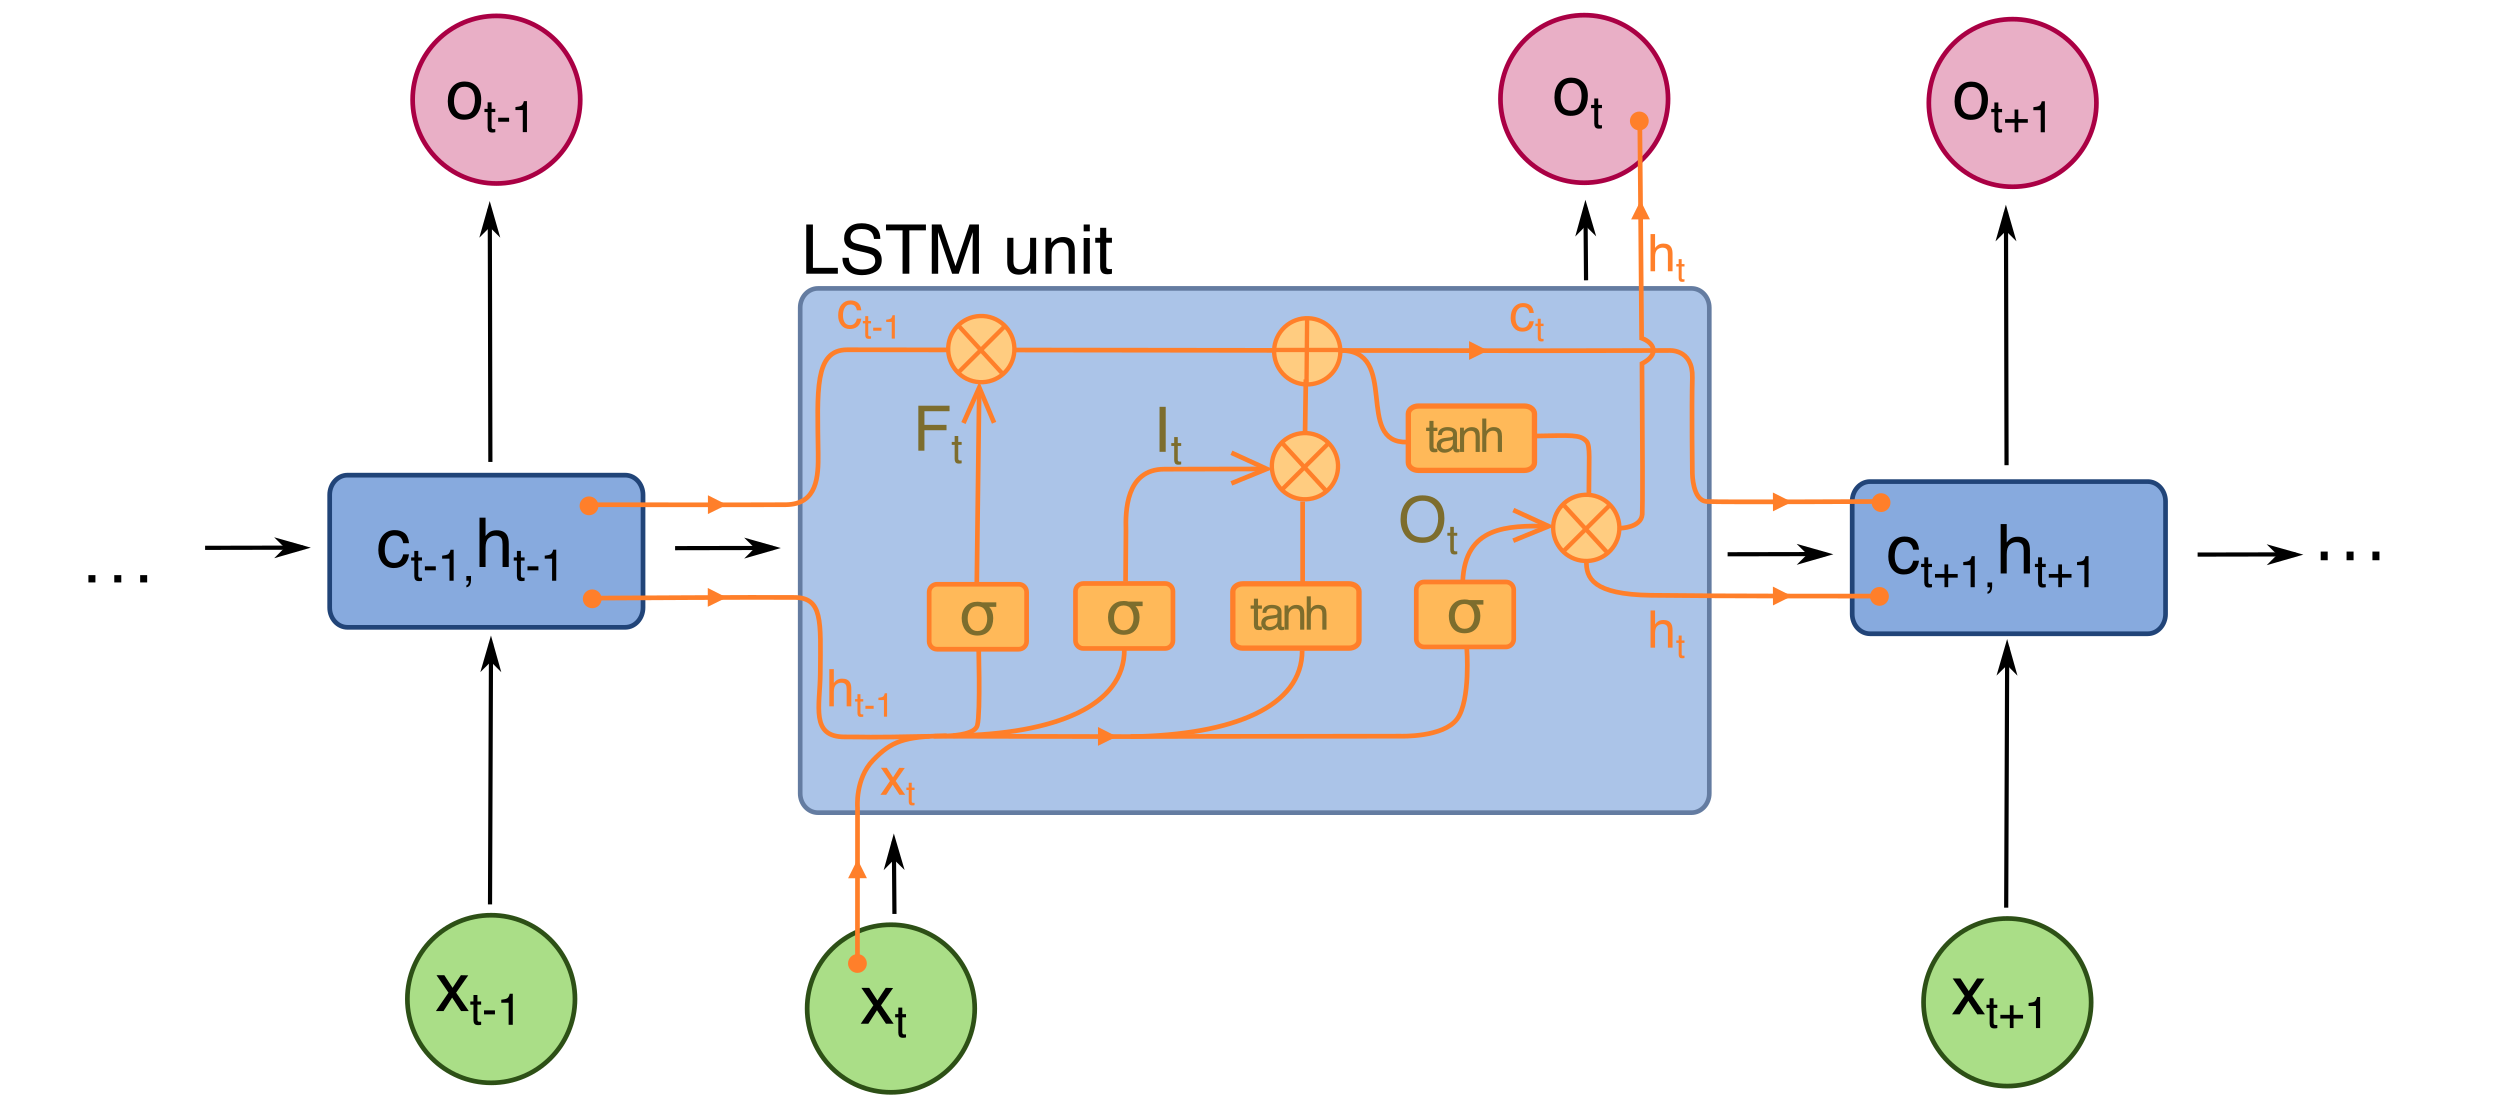 <?xml version="1.0" encoding="UTF-8"?>
<svg xmlns="http://www.w3.org/2000/svg" xmlns:xlink="http://www.w3.org/1999/xlink" width="1594pt" height="709pt" viewBox="0 0 1594 709" version="1.1">
<defs>
<g>
<symbol overflow="visible" id="glyph0-0">
<path style="stroke:none;" d="M 1.406 0 L 1.406 -31.375 L 26.312 -31.375 L 26.312 0 Z M 22.391 -3.938 L 22.391 -27.453 L 5.344 -27.453 L 5.344 -3.938 Z M 22.391 -3.938 "/>
</symbol>
<symbol overflow="visible" id="glyph0-1">
<path style="stroke:none;" d="M 0.641 -22.875 L 5.625 -22.875 L 10.875 -14.828 L 16.188 -22.875 L 20.875 -22.766 L 13.156 -11.734 L 21.219 0 L 16.297 0 L 10.609 -8.594 L 5.109 0 L 0.234 0 L 8.281 -11.734 Z M 0.641 -22.875 "/>
</symbol>
<symbol overflow="visible" id="glyph0-2">
<path style="stroke:none;" d="M 11.641 -23.547 C 14.223 -23.547 16.32 -22.914 17.938 -21.656 C 19.551 -20.406 20.52 -18.25 20.844 -15.188 L 17.109 -15.188 C 16.879 -16.594 16.359 -17.766 15.547 -18.703 C 14.734 -19.641 13.43 -20.109 11.641 -20.109 C 9.191 -20.109 7.441 -18.91 6.391 -16.516 C 5.703 -14.961 5.359 -13.047 5.359 -10.766 C 5.359 -8.473 5.844 -6.539 6.812 -4.969 C 7.781 -3.406 9.305 -2.625 11.391 -2.625 C 12.984 -2.625 14.242 -3.109 15.172 -4.078 C 16.109 -5.055 16.754 -6.395 17.109 -8.094 L 20.844 -8.094 C 20.414 -5.062 19.348 -2.844 17.641 -1.438 C 15.93 -0.039 13.75 0.656 11.094 0.656 C 8.094 0.656 5.703 -0.43 3.922 -2.609 C 2.148 -4.797 1.266 -7.531 1.266 -10.812 C 1.266 -14.82 2.238 -17.945 4.188 -20.188 C 6.133 -22.426 8.617 -23.547 11.641 -23.547 Z M 11.047 -23.438 Z M 11.047 -23.438 "/>
</symbol>
<symbol overflow="visible" id="glyph0-3">
<path style="stroke:none;" d="M 2.812 -31.484 L 6.672 -31.484 L 6.672 -19.781 C 7.578 -20.938 8.395 -21.75 9.125 -22.219 C 10.363 -23.031 11.906 -23.438 13.75 -23.438 C 17.07 -23.438 19.328 -22.273 20.516 -19.953 C 21.148 -18.68 21.469 -16.922 21.469 -14.672 L 21.469 0 L 17.516 0 L 17.516 -14.422 C 17.516 -16.098 17.301 -17.328 16.875 -18.109 C 16.176 -19.367 14.867 -20 12.953 -20 C 11.348 -20 9.898 -19.445 8.609 -18.344 C 7.316 -17.25 6.672 -15.18 6.672 -12.141 L 6.672 0 L 2.812 0 Z M 2.812 -31.484 "/>
</symbol>
<symbol overflow="visible" id="glyph0-4">
<path style="stroke:none;" d="M 11.906 -2.484 C 14.445 -2.484 16.191 -3.445 17.141 -5.375 C 18.086 -7.301 18.562 -9.445 18.562 -11.812 C 18.562 -13.945 18.219 -15.688 17.531 -17.031 C 16.457 -19.133 14.594 -20.188 11.938 -20.188 C 9.594 -20.188 7.883 -19.285 6.812 -17.484 C 5.75 -15.691 5.219 -13.531 5.219 -11 C 5.219 -8.562 5.75 -6.531 6.812 -4.906 C 7.883 -3.289 9.582 -2.484 11.906 -2.484 Z M 12.047 -23.547 C 14.992 -23.547 17.484 -22.562 19.516 -20.594 C 21.555 -18.625 22.578 -15.734 22.578 -11.922 C 22.578 -8.234 21.68 -5.188 19.891 -2.781 C 18.098 -0.375 15.312 0.828 11.531 0.828 C 8.383 0.828 5.883 -0.234 4.031 -2.359 C 2.188 -4.484 1.266 -7.344 1.266 -10.938 C 1.266 -14.781 2.238 -17.844 4.188 -20.125 C 6.133 -22.406 8.754 -23.547 12.047 -23.547 Z M 11.922 -23.438 Z M 11.922 -23.438 "/>
</symbol>
<symbol overflow="visible" id="glyph0-5">
<path style="stroke:none;" d="M 3.328 -31.375 L 7.578 -31.375 L 7.578 -3.734 L 23.484 -3.734 L 23.484 0 L 3.328 0 Z M 3.328 -31.375 "/>
</symbol>
<symbol overflow="visible" id="glyph0-6">
<path style="stroke:none;" d="M 6.109 -10.125 C 6.211 -8.344 6.633 -6.898 7.375 -5.797 C 8.781 -3.711 11.266 -2.672 14.828 -2.672 C 16.422 -2.672 17.875 -2.898 19.188 -3.359 C 21.719 -4.234 22.984 -5.812 22.984 -8.094 C 22.984 -9.801 22.453 -11.02 21.391 -11.75 C 20.305 -12.457 18.609 -13.078 16.297 -13.609 L 12.047 -14.562 C 9.266 -15.195 7.301 -15.891 6.156 -16.641 C 4.156 -17.953 3.156 -19.91 3.156 -22.516 C 3.156 -25.336 4.129 -27.648 6.078 -29.453 C 8.035 -31.266 10.801 -32.172 14.375 -32.172 C 17.664 -32.172 20.461 -31.375 22.766 -29.781 C 25.066 -28.195 26.219 -25.66 26.219 -22.172 L 22.219 -22.172 C 22 -23.848 21.539 -25.141 20.844 -26.047 C 19.551 -27.68 17.352 -28.5 14.25 -28.5 C 11.738 -28.5 9.938 -27.969 8.844 -26.906 C 7.75 -25.852 7.203 -24.633 7.203 -23.25 C 7.203 -21.707 7.844 -20.578 9.125 -19.859 C 9.957 -19.41 11.859 -18.844 14.828 -18.156 L 19.219 -17.156 C 21.344 -16.664 22.984 -16.004 24.141 -15.172 C 26.129 -13.703 27.125 -11.57 27.125 -8.781 C 27.125 -5.301 25.859 -2.812 23.328 -1.312 C 20.805 0.176 17.875 0.922 14.531 0.922 C 10.625 0.922 7.566 -0.078 5.359 -2.078 C 3.148 -4.055 2.066 -6.738 2.109 -10.125 Z M 14.703 -32.234 Z M 14.703 -32.234 "/>
</symbol>
<symbol overflow="visible" id="glyph0-7">
<path style="stroke:none;" d="M 26.172 -31.375 L 26.172 -27.641 L 15.594 -27.641 L 15.594 0 L 11.281 0 L 11.281 -27.641 L 0.703 -27.641 L 0.703 -31.375 Z M 26.172 -31.375 "/>
</symbol>
<symbol overflow="visible" id="glyph0-8">
<path style="stroke:none;" d="M 3.219 -31.375 L 9.312 -31.375 L 18.328 -4.844 L 27.281 -31.375 L 33.297 -31.375 L 33.297 0 L 29.266 0 L 29.266 -18.516 C 29.266 -19.16 29.281 -20.223 29.312 -21.703 C 29.344 -23.18 29.359 -24.77 29.359 -26.469 L 20.406 0 L 16.188 0 L 7.172 -26.469 L 7.172 -25.5 C 7.172 -24.738 7.188 -23.566 7.219 -21.984 C 7.258 -20.41 7.281 -19.254 7.281 -18.516 L 7.281 0 L 3.219 0 Z M 3.219 -31.375 "/>
</symbol>
<symbol overflow="visible" id="glyph0-9">
<path style="stroke:none;" d="M 6.672 -22.875 L 6.672 -7.688 C 6.672 -6.52 6.852 -5.566 7.219 -4.828 C 7.906 -3.461 9.18 -2.781 11.047 -2.781 C 13.723 -2.781 15.547 -3.973 16.516 -6.359 C 17.035 -7.641 17.297 -9.398 17.297 -11.641 L 17.297 -22.875 L 21.156 -22.875 L 21.156 0 L 17.516 0 L 17.562 -3.375 C 17.062 -2.508 16.441 -1.773 15.703 -1.172 C 14.234 0.023 12.453 0.625 10.359 0.625 C 7.098 0.625 4.879 -0.469 3.703 -2.656 C 3.055 -3.82 2.734 -5.379 2.734 -7.328 L 2.734 -22.875 Z M 11.938 -23.438 Z M 11.938 -23.438 "/>
</symbol>
<symbol overflow="visible" id="glyph0-10">
<path style="stroke:none;" d="M 2.812 -22.875 L 6.469 -22.875 L 6.469 -19.625 C 7.551 -20.969 8.695 -21.93 9.906 -22.516 C 11.125 -23.098 12.473 -23.391 13.953 -23.391 C 17.191 -23.391 19.383 -22.258 20.531 -20 C 21.156 -18.758 21.469 -16.984 21.469 -14.672 L 21.469 0 L 17.562 0 L 17.562 -14.422 C 17.562 -15.816 17.352 -16.941 16.938 -17.797 C 16.258 -19.223 15.02 -19.938 13.219 -19.938 C 12.312 -19.938 11.566 -19.844 10.984 -19.656 C 9.93 -19.344 9.004 -18.719 8.203 -17.781 C 7.555 -17.02 7.141 -16.238 6.953 -15.438 C 6.766 -14.633 6.672 -13.484 6.672 -11.984 L 6.672 0 L 2.812 0 Z M 11.859 -23.438 Z M 11.859 -23.438 "/>
</symbol>
<symbol overflow="visible" id="glyph0-11">
<path style="stroke:none;" d="M 2.812 -22.766 L 6.734 -22.766 L 6.734 0 L 2.812 0 Z M 2.812 -31.375 L 6.734 -31.375 L 6.734 -27.016 L 2.812 -27.016 Z M 2.812 -31.375 "/>
</symbol>
<symbol overflow="visible" id="glyph0-12">
<path style="stroke:none;" d="M 3.594 -29.266 L 7.484 -29.266 L 7.484 -22.875 L 11.125 -22.875 L 11.125 -19.734 L 7.484 -19.734 L 7.484 -4.812 C 7.484 -4.008 7.75 -3.473 8.281 -3.203 C 8.582 -3.047 9.082 -2.969 9.781 -2.969 C 9.969 -2.969 10.164 -2.969 10.375 -2.969 C 10.594 -2.977 10.844 -3 11.125 -3.031 L 11.125 0 C 10.688 0.125 10.227 0.211 9.75 0.266 C 9.27 0.328 8.754 0.359 8.203 0.359 C 6.41 0.359 5.191 -0.098 4.547 -1.016 C 3.91 -1.93 3.594 -3.125 3.594 -4.594 L 3.594 -19.734 L 0.484 -19.734 L 0.484 -22.875 L 3.594 -22.875 Z M 3.594 -29.266 "/>
</symbol>
<symbol overflow="visible" id="glyph0-13">
<path style="stroke:none;" d="M 3.734 -4.656 L 8.203 -4.656 L 8.203 0 L 3.734 0 Z M 3.734 -4.656 "/>
</symbol>
<symbol overflow="visible" id="glyph1-0">
<path style="stroke:none;" d="M 0.922 0 L 0.922 -20.391 L 17.109 -20.391 L 17.109 0 Z M 14.547 -2.562 L 14.547 -17.844 L 3.469 -17.844 L 3.469 -2.562 Z M 14.547 -2.562 "/>
</symbol>
<symbol overflow="visible" id="glyph1-1">
<path style="stroke:none;" d="M 2.328 -19.016 L 4.859 -19.016 L 4.859 -14.875 L 7.234 -14.875 L 7.234 -12.828 L 4.859 -12.828 L 4.859 -3.125 C 4.859 -2.602 5.035 -2.254 5.391 -2.078 C 5.578 -1.984 5.898 -1.938 6.359 -1.938 C 6.484 -1.938 6.613 -1.938 6.75 -1.938 C 6.883 -1.938 7.047 -1.945 7.234 -1.969 L 7.234 0 C 6.941 0.082 6.641 0.141 6.328 0.172 C 6.023 0.211 5.691 0.234 5.328 0.234 C 4.16 0.234 3.367 -0.062 2.953 -0.656 C 2.535 -1.258 2.328 -2.035 2.328 -2.984 L 2.328 -12.828 L 0.312 -12.828 L 0.312 -14.875 L 2.328 -14.875 Z M 2.328 -19.016 "/>
</symbol>
<symbol overflow="visible" id="glyph1-2">
<path style="stroke:none;" d="M 1.188 -9.203 L 8.156 -9.203 L 8.156 -6.641 L 1.188 -6.641 Z M 1.188 -9.203 "/>
</symbol>
<symbol overflow="visible" id="glyph1-3">
<path style="stroke:none;" d="M 2.719 -14.078 L 2.719 -16 C 4.52 -16.176 5.773 -16.469 6.484 -16.875 C 7.203 -17.289 7.738 -18.266 8.094 -19.797 L 10.062 -19.797 L 10.062 0 L 7.406 0 L 7.406 -14.078 Z M 2.719 -14.078 "/>
</symbol>
<symbol overflow="visible" id="glyph1-4">
<path style="stroke:none;" d="M 1.281 -6.078 L 1.281 -8.422 L 7.328 -8.422 L 7.328 -14.516 L 9.703 -14.516 L 9.703 -8.422 L 15.766 -8.422 L 15.766 -6.078 L 9.703 -6.078 L 9.703 0 L 7.328 0 L 7.328 -6.078 Z M 1.281 -6.078 "/>
</symbol>
<symbol overflow="visible" id="glyph2-0">
<path style="stroke:none;" d="M 0.922 0 L 0.922 -20.391 L 17.109 -20.391 L 17.109 0 Z M 14.547 -2.562 L 14.547 -17.844 L 3.469 -17.844 L 3.469 -2.562 Z M 14.547 -2.562 "/>
</symbol>
<symbol overflow="visible" id="glyph2-1">
<path style="stroke:none;" d="M 2.328 -19.016 L 4.859 -19.016 L 4.859 -14.875 L 7.234 -14.875 L 7.234 -12.828 L 4.859 -12.828 L 4.859 -3.125 C 4.859 -2.602 5.035 -2.254 5.391 -2.078 C 5.578 -1.984 5.898 -1.938 6.359 -1.938 C 6.484 -1.938 6.613 -1.938 6.75 -1.938 C 6.883 -1.938 7.047 -1.945 7.234 -1.969 L 7.234 0 C 6.941 0.082 6.641 0.141 6.328 0.172 C 6.023 0.211 5.691 0.234 5.328 0.234 C 4.16 0.234 3.367 -0.062 2.953 -0.656 C 2.535 -1.258 2.328 -2.035 2.328 -2.984 L 2.328 -12.828 L 0.312 -12.828 L 0.312 -14.875 L 2.328 -14.875 Z M 2.328 -19.016 "/>
</symbol>
<symbol overflow="visible" id="glyph2-2">
<path style="stroke:none;" d="M 1.188 -9.203 L 8.156 -9.203 L 8.156 -6.641 L 1.188 -6.641 Z M 1.188 -9.203 "/>
</symbol>
<symbol overflow="visible" id="glyph2-3">
<path style="stroke:none;" d="M 2.719 -14.078 L 2.719 -16 C 4.52 -16.176 5.773 -16.469 6.484 -16.875 C 7.203 -17.289 7.738 -18.266 8.094 -19.797 L 10.062 -19.797 L 10.062 0 L 7.406 0 L 7.406 -14.078 Z M 2.719 -14.078 "/>
</symbol>
<symbol overflow="visible" id="glyph2-4">
<path style="stroke:none;" d="M 2.359 2.906 C 2.992 2.789 3.441 2.344 3.703 1.562 C 3.848 1.145 3.922 0.738 3.922 0.344 C 3.922 0.281 3.914 0.223 3.906 0.172 C 3.906 0.117 3.895 0.062 3.875 0 L 2.359 0 L 2.359 -3.031 L 5.328 -3.031 L 5.328 -0.219 C 5.328 0.883 5.102 1.848 4.656 2.672 C 4.219 3.504 3.453 4.02 2.359 4.219 Z M 2.359 2.906 "/>
</symbol>
<symbol overflow="visible" id="glyph2-5">
<path style="stroke:none;" d="M 1.281 -6.078 L 1.281 -8.422 L 7.328 -8.422 L 7.328 -14.516 L 9.703 -14.516 L 9.703 -8.422 L 15.766 -8.422 L 15.766 -6.078 L 9.703 -6.078 L 9.703 0 L 7.328 0 L 7.328 -6.078 Z M 1.281 -6.078 "/>
</symbol>
<symbol overflow="visible" id="glyph4-0">
<path style="stroke:none;" d="M 1.297 0 L 1.297 -28.688 L 24.062 -28.688 L 24.062 0 Z M 20.469 -3.594 L 20.469 -25.094 L 4.891 -25.094 L 4.891 -3.594 Z M 20.469 -3.594 "/>
</symbol>
<symbol overflow="visible" id="glyph4-1">
<path style="stroke:none;" d="M 24.234 -17.906 L 19.688 -17.906 C 21.395 -16.156 22.258 -13.785 22.281 -10.797 C 22.281 -7.492 21.441 -4.828 19.766 -2.797 C 18.055 -0.723 15.535 0.336 12.203 0.391 C 8.848 0.336 6.344 -0.75 4.688 -2.875 C 3.008 -4.957 2.172 -7.598 2.172 -10.797 C 2.191 -13.891 3.109 -16.383 4.922 -18.281 C 6.703 -20.195 9.129 -21.164 12.203 -21.188 C 13.504 -21.164 14.531 -21.035 15.281 -20.797 L 24.234 -20.797 Z M 18.438 -10.359 C 18.438 -12.305 17.984 -14.094 17.078 -15.719 C 16.117 -17.406 14.492 -18.273 12.203 -18.328 C 9.941 -18.273 8.344 -17.445 7.406 -15.844 C 6.438 -14.238 5.969 -12.41 6 -10.359 C 6 -8.117 6.555 -6.27 7.672 -4.812 C 8.742 -3.281 10.254 -2.504 12.203 -2.484 C 14.359 -2.504 15.941 -3.316 16.953 -4.922 C 17.941 -6.473 18.438 -8.285 18.438 -10.359 Z M 18.438 -10.359 "/>
</symbol>
<symbol overflow="visible" id="glyph5-0">
<path style="stroke:none;" d="M 0.953 0 L 0.953 -21.203 L 17.781 -21.203 L 17.781 0 Z M 15.125 -2.656 L 15.125 -18.547 L 3.609 -18.547 L 3.609 -2.656 Z M 15.125 -2.656 "/>
</symbol>
<symbol overflow="visible" id="glyph5-1">
<path style="stroke:none;" d="M 2.422 -19.781 L 5.047 -19.781 L 5.047 -15.453 L 7.516 -15.453 L 7.516 -13.344 L 5.047 -13.344 L 5.047 -3.25 C 5.047 -2.707 5.227 -2.348 5.594 -2.172 C 5.801 -2.055 6.141 -2 6.609 -2 C 6.734 -2 6.867 -2 7.016 -2 C 7.16 -2.008 7.328 -2.023 7.516 -2.047 L 7.516 0 C 7.223 0.082 6.914 0.145 6.594 0.188 C 6.27 0.227 5.922 0.25 5.547 0.25 C 4.328 0.25 3.5 -0.055 3.062 -0.672 C 2.633 -1.297 2.422 -2.109 2.422 -3.109 L 2.422 -13.344 L 0.328 -13.344 L 0.328 -15.453 L 2.422 -15.453 Z M 2.422 -19.781 "/>
</symbol>
<symbol overflow="visible" id="glyph5-2">
<path style="stroke:none;" d="M 3.891 -4.109 C 3.891 -3.359 4.164 -2.766 4.719 -2.328 C 5.27 -1.898 5.922 -1.688 6.672 -1.688 C 7.586 -1.688 8.473 -1.898 9.328 -2.328 C 10.766 -3.023 11.484 -4.176 11.484 -5.781 L 11.484 -7.859 C 11.172 -7.66 10.766 -7.492 10.266 -7.359 C 9.766 -7.223 9.273 -7.129 8.797 -7.078 L 7.219 -6.875 C 6.27 -6.75 5.562 -6.551 5.094 -6.281 C 4.289 -5.82 3.891 -5.098 3.891 -4.109 Z M 10.188 -9.375 C 10.789 -9.445 11.191 -9.695 11.391 -10.125 C 11.504 -10.352 11.562 -10.68 11.562 -11.109 C 11.562 -11.992 11.242 -12.633 10.609 -13.031 C 9.984 -13.438 9.082 -13.641 7.906 -13.641 C 6.551 -13.641 5.586 -13.273 5.016 -12.547 C 4.703 -12.141 4.5 -11.535 4.406 -10.734 L 1.984 -10.734 C 2.023 -12.641 2.641 -13.961 3.828 -14.703 C 5.016 -15.453 6.395 -15.828 7.969 -15.828 C 9.789 -15.828 11.27 -15.484 12.406 -14.797 C 13.531 -14.098 14.094 -13.02 14.094 -11.562 L 14.094 -2.656 C 14.094 -2.383 14.145 -2.164 14.25 -2 C 14.363 -1.844 14.598 -1.766 14.953 -1.766 C 15.066 -1.766 15.195 -1.77 15.344 -1.781 C 15.488 -1.789 15.645 -1.812 15.812 -1.844 L 15.812 0.078 C 15.406 0.191 15.094 0.258 14.875 0.281 C 14.664 0.312 14.379 0.328 14.016 0.328 C 13.117 0.328 12.469 0.008 12.062 -0.625 C 11.852 -0.957 11.707 -1.43 11.625 -2.047 C 11.094 -1.359 10.332 -0.758 9.344 -0.25 C 8.352 0.258 7.258 0.516 6.062 0.516 C 4.625 0.516 3.453 0.082 2.547 -0.781 C 1.641 -1.656 1.188 -2.75 1.188 -4.062 C 1.188 -5.488 1.633 -6.598 2.531 -7.391 C 3.426 -8.18 4.598 -8.664 6.047 -8.844 Z M 8.047 -15.828 Z M 8.047 -15.828 "/>
</symbol>
<symbol overflow="visible" id="glyph5-3">
<path style="stroke:none;" d="M 1.906 -15.453 L 4.375 -15.453 L 4.375 -13.266 C 5.102 -14.172 5.875 -14.82 6.688 -15.219 C 7.508 -15.613 8.422 -15.812 9.422 -15.812 C 11.617 -15.812 13.102 -15.047 13.875 -13.516 C 14.289 -12.672 14.5 -11.473 14.5 -9.922 L 14.5 0 L 11.859 0 L 11.859 -9.75 C 11.859 -10.688 11.723 -11.445 11.453 -12.031 C 10.984 -12.988 10.145 -13.469 8.938 -13.469 C 8.32 -13.469 7.816 -13.406 7.422 -13.281 C 6.703 -13.07 6.078 -12.648 5.547 -12.016 C 5.109 -11.504 4.82 -10.973 4.688 -10.422 C 4.562 -9.879 4.5 -9.102 4.5 -8.094 L 4.5 0 L 1.906 0 Z M 8.016 -15.828 Z M 8.016 -15.828 "/>
</symbol>
<symbol overflow="visible" id="glyph5-4">
<path style="stroke:none;" d="M 1.906 -21.281 L 4.5 -21.281 L 4.5 -13.359 C 5.113 -14.141 5.664 -14.691 6.156 -15.016 C 7 -15.555 8.047 -15.828 9.297 -15.828 C 11.535 -15.828 13.055 -15.047 13.859 -13.484 C 14.285 -12.629 14.5 -11.441 14.5 -9.922 L 14.5 0 L 11.844 0 L 11.844 -9.75 C 11.844 -10.883 11.695 -11.711 11.406 -12.234 C 10.938 -13.086 10.051 -13.516 8.75 -13.516 C 7.664 -13.516 6.688 -13.141 5.812 -12.391 C 4.938 -11.648 4.5 -10.254 4.5 -8.203 L 4.5 0 L 1.906 0 Z M 1.906 -21.281 "/>
</symbol>
<symbol overflow="visible" id="glyph6-0">
<path style="stroke:none;" d="M 1.062 0 L 1.062 -23.625 L 19.812 -23.625 L 19.812 0 Z M 16.859 -2.953 L 16.859 -20.672 L 4.016 -20.672 L 4.016 -2.953 Z M 16.859 -2.953 "/>
</symbol>
<symbol overflow="visible" id="glyph6-1">
<path style="stroke:none;" d="M 8.766 -17.719 C 10.703 -17.719 12.281 -17.242 13.5 -16.297 C 14.719 -15.359 15.453 -13.738 15.703 -11.438 L 12.875 -11.438 C 12.707 -12.5 12.316 -13.379 11.703 -14.078 C 11.098 -14.785 10.117 -15.141 8.766 -15.141 C 6.922 -15.141 5.602 -14.238 4.812 -12.438 C 4.289 -11.258 4.031 -9.816 4.031 -8.109 C 4.031 -6.379 4.395 -4.926 5.125 -3.75 C 5.852 -2.57 7.004 -1.984 8.578 -1.984 C 9.773 -1.984 10.723 -2.348 11.422 -3.078 C 12.129 -3.816 12.613 -4.82 12.875 -6.094 L 15.703 -6.094 C 15.379 -3.812 14.57 -2.141 13.281 -1.078 C 12 -0.023 10.352 0.5 8.344 0.5 C 6.094 0.5 4.297 -0.32 2.953 -1.969 C 1.617 -3.613 0.953 -5.672 0.953 -8.141 C 0.953 -11.16 1.688 -13.508 3.156 -15.188 C 4.625 -16.875 6.492 -17.719 8.766 -17.719 Z M 8.312 -17.641 Z M 8.312 -17.641 "/>
</symbol>
<symbol overflow="visible" id="glyph6-2">
<path style="stroke:none;" d="M 2.125 -23.703 L 5.016 -23.703 L 5.016 -14.891 C 5.703 -15.766 6.32 -16.375 6.875 -16.719 C 7.801 -17.332 8.961 -17.641 10.359 -17.641 C 12.859 -17.641 14.551 -16.766 15.438 -15.016 C 15.914 -14.066 16.156 -12.742 16.156 -11.047 L 16.156 0 L 13.188 0 L 13.188 -10.859 C 13.188 -12.117 13.023 -13.047 12.703 -13.641 C 12.18 -14.578 11.195 -15.047 9.75 -15.047 C 8.539 -15.047 7.445 -14.633 6.469 -13.812 C 5.5 -12.988 5.016 -11.43 5.016 -9.141 L 5.016 0 L 2.125 0 Z M 2.125 -23.703 "/>
</symbol>
<symbol overflow="visible" id="glyph6-3">
<path style="stroke:none;" d="M 0.484 -17.219 L 4.234 -17.219 L 8.188 -11.156 L 12.188 -17.219 L 15.719 -17.141 L 9.906 -8.828 L 15.969 0 L 12.266 0 L 8 -6.469 L 3.844 0 L 0.172 0 L 6.234 -8.828 Z M 0.484 -17.219 "/>
</symbol>
<symbol overflow="visible" id="glyph7-0">
<path style="stroke:none;" d="M 0.688 0 L 0.688 -15.359 L 12.875 -15.359 L 12.875 0 Z M 10.953 -1.922 L 10.953 -13.438 L 2.609 -13.438 L 2.609 -1.922 Z M 10.953 -1.922 "/>
</symbol>
<symbol overflow="visible" id="glyph7-1">
<path style="stroke:none;" d="M 1.75 -14.312 L 3.656 -14.312 L 3.656 -11.188 L 5.453 -11.188 L 5.453 -9.656 L 3.656 -9.656 L 3.656 -2.359 C 3.656 -1.961 3.789 -1.695 4.062 -1.562 C 4.207 -1.488 4.445 -1.453 4.781 -1.453 C 4.875 -1.453 4.973 -1.453 5.078 -1.453 C 5.18 -1.461 5.305 -1.473 5.453 -1.484 L 5.453 0 C 5.234 0.062 5.004 0.102 4.766 0.125 C 4.535 0.156 4.285 0.172 4.016 0.172 C 3.141 0.172 2.539 -0.051 2.219 -0.5 C 1.906 -0.945 1.75 -1.531 1.75 -2.25 L 1.75 -9.656 L 0.234 -9.656 L 0.234 -11.188 L 1.75 -11.188 Z M 1.75 -14.312 "/>
</symbol>
<symbol overflow="visible" id="glyph7-2">
<path style="stroke:none;" d="M 0.891 -6.938 L 6.141 -6.938 L 6.141 -5 L 0.891 -5 Z M 0.891 -6.938 "/>
</symbol>
<symbol overflow="visible" id="glyph7-3">
<path style="stroke:none;" d="M 2.047 -10.594 L 2.047 -12.047 C 3.41 -12.172 4.359 -12.391 4.891 -12.703 C 5.43 -13.016 5.832 -13.75 6.094 -14.906 L 7.578 -14.906 L 7.578 0 L 5.578 0 L 5.578 -10.594 Z M 2.047 -10.594 "/>
</symbol>
<symbol overflow="visible" id="glyph8-0">
<path style="stroke:none;" d="M 1.297 0 L 1.297 -28.688 L 24.062 -28.688 L 24.062 0 Z M 20.469 -3.594 L 20.469 -25.094 L 4.891 -25.094 L 4.891 -3.594 Z M 20.469 -3.594 "/>
</symbol>
<symbol overflow="visible" id="glyph8-1">
<path style="stroke:none;" d="M 3.422 -28.688 L 23.328 -28.688 L 23.328 -25.172 L 7.312 -25.172 L 7.312 -16.469 L 21.391 -16.469 L 21.391 -13.047 L 7.312 -13.047 L 7.312 0 L 3.422 0 Z M 3.422 -28.688 "/>
</symbol>
<symbol overflow="visible" id="glyph8-2">
<path style="stroke:none;" d="M 3.922 -28.688 L 7.859 -28.688 L 7.859 0 L 3.922 0 Z M 3.922 -28.688 "/>
</symbol>
<symbol overflow="visible" id="glyph8-3">
<path style="stroke:none;" d="M 15.438 -29.469 C 20.5 -29.469 24.25 -27.844 26.688 -24.594 C 28.582 -22.051 29.531 -18.801 29.531 -14.844 C 29.531 -10.562 28.441 -7 26.266 -4.156 C 23.711 -0.82 20.078 0.844 15.359 0.844 C 10.941 0.844 7.469 -0.613 4.938 -3.531 C 2.688 -6.344 1.562 -9.898 1.562 -14.203 C 1.562 -18.078 2.523 -21.395 4.453 -24.156 C 6.93 -27.695 10.594 -29.469 15.438 -29.469 Z M 15.828 -2.641 C 19.242 -2.641 21.719 -3.863 23.25 -6.312 C 24.781 -8.77 25.547 -11.594 25.547 -14.781 C 25.547 -18.156 24.66 -20.867 22.891 -22.922 C 21.129 -24.984 18.723 -26.016 15.672 -26.016 C 12.703 -26.016 10.281 -24.992 8.406 -22.953 C 6.531 -20.922 5.594 -17.922 5.594 -13.953 C 5.594 -10.773 6.395 -8.094 8 -5.906 C 9.602 -3.727 12.211 -2.641 15.828 -2.641 Z M 15.547 -29.469 Z M 15.547 -29.469 "/>
</symbol>
<symbol overflow="visible" id="glyph9-0">
<path style="stroke:none;" d="M 0.844 0 L 0.844 -18.656 L 15.641 -18.656 L 15.641 0 Z M 13.312 -2.344 L 13.312 -16.312 L 3.172 -16.312 L 3.172 -2.344 Z M 13.312 -2.344 "/>
</symbol>
<symbol overflow="visible" id="glyph9-1">
<path style="stroke:none;" d="M 2.141 -17.391 L 4.438 -17.391 L 4.438 -13.594 L 6.609 -13.594 L 6.609 -11.734 L 4.438 -11.734 L 4.438 -2.859 C 4.438 -2.379 4.598 -2.062 4.922 -1.906 C 5.098 -1.812 5.395 -1.766 5.812 -1.766 C 5.926 -1.766 6.047 -1.766 6.172 -1.766 C 6.297 -1.773 6.441 -1.785 6.609 -1.797 L 6.609 0 C 6.348 0.07 6.078 0.125 5.797 0.156 C 5.516 0.195 5.207 0.219 4.875 0.219 C 3.812 0.219 3.086 -0.051 2.703 -0.594 C 2.328 -1.145 2.141 -1.859 2.141 -2.734 L 2.141 -11.734 L 0.297 -11.734 L 0.297 -13.594 L 2.141 -13.594 Z M 2.141 -17.391 "/>
</symbol>
<symbol overflow="visible" id="glyph10-0">
<path style="stroke:none;" d="M 1.406 0 L 1.406 -37.219 L 26.312 -37.219 L 26.312 0 Z M 22.391 -4.656 L 22.391 -32.562 L 5.344 -32.562 L 5.344 -4.656 Z M 22.391 -4.656 "/>
</symbol>
<symbol overflow="visible" id="glyph10-1">
<path style="stroke:none;" d="M 3.734 -5.531 L 8.203 -5.531 L 8.203 0 L 3.734 0 Z M 3.734 -5.531 "/>
</symbol>
<symbol overflow="visible" id="glyph3-0">
<path style="stroke:none;" d=""/>
</symbol>
</g>
<filter id="alpha" filterUnits="objectBoundingBox" x="0%" y="0%" width="100%" height="100%">
  <feColorMatrix type="matrix" in="SourceGraphic" values="0 0 0 0 1 0 0 0 0 1 0 0 0 0 1 0 0 0 1 0"/>
</filter>
<clipPath id="clip1">
  <rect x="0" y="0" width="584" height="338"/>
</clipPath>
<g id="surface7" clip-path="url(#clip1)">
<rect x="0" y="0" width="584" height="338" style="fill:rgb(0%,0%,0%);fill-opacity:0.698;stroke:none;"/>
</g>
<mask id="mask0">
  <g filter="url(#alpha)">
<use xlink:href="#surface7"/>
  </g>
</mask>
<clipPath id="clip2">
  <rect x="0" y="0" width="584" height="338"/>
</clipPath>
<g id="surface6" clip-path="url(#clip2)">
<path style="fill-rule:nonzero;fill:rgb(52.94%,66.666%,87.057%);fill-opacity:1;stroke-width:2.964;stroke-linecap:butt;stroke-linejoin:miter;stroke:rgb(12.941%,26.666%,47.058%);stroke-opacity:1;stroke-miterlimit:4;" d="M 521.574 183.887 L 1078.473 183.887 C 1084.754 183.887 1089.844 189.383 1089.844 196.164 L 1089.844 505.887 C 1089.844 512.668 1084.754 518.16 1078.473 518.16 L 521.574 518.16 C 515.297 518.16 510.203 512.668 510.203 505.887 L 510.203 196.164 C 510.203 189.383 515.297 183.887 521.574 183.887 Z M 521.574 183.887 " transform="matrix(1,0,0,1,-508,-182)"/>
</g>
</defs>
<g id="surface1">
<path style="fill-rule:nonzero;fill:rgb(52.94%,66.666%,87.057%);fill-opacity:1;stroke-width:3;stroke-linecap:butt;stroke-linejoin:miter;stroke:rgb(12.941%,26.666%,47.058%);stroke-opacity:1;stroke-miterlimit:4;" d="M 221.578 302.961 L 398.621 302.961 C 404.902 302.961 409.992 308.594 409.992 315.539 L 409.992 387.406 C 409.992 394.352 404.902 399.98 398.621 399.98 L 221.578 399.98 C 215.297 399.98 210.207 394.352 210.207 387.406 L 210.207 315.539 C 210.207 308.594 215.297 302.961 221.578 302.961 Z M 221.578 302.961 "/>
<path style="fill-rule:nonzero;fill:rgb(66.666%,87.057%,52.94%);fill-opacity:1;stroke-width:3;stroke-linecap:butt;stroke-linejoin:miter;stroke:rgb(17.647%,31.372%,8.627%);stroke-opacity:1;stroke-miterlimit:4;" d="M 366.602 636.977 C 366.602 607.469 342.68 583.547 313.172 583.547 C 283.664 583.547 259.742 607.469 259.742 636.977 C 259.742 666.484 283.664 690.406 313.172 690.406 C 342.68 690.406 366.602 666.484 366.602 636.977 Z M 366.602 636.977 "/>
<path style="fill-rule:nonzero;fill:rgb(91.371%,68.626%,77.646%);fill-opacity:1;stroke-width:3;stroke-linecap:butt;stroke-linejoin:miter;stroke:rgb(66.666%,0%,26.666%);stroke-opacity:1;stroke-miterlimit:4;" d="M 369.957 63.562 C 369.957 34.055 346.035 10.133 316.527 10.133 C 287.02 10.133 263.098 34.055 263.098 63.562 C 263.098 93.07 287.02 116.992 316.527 116.992 C 346.035 116.992 369.957 93.07 369.957 63.562 Z M 369.957 63.562 "/>
<path style="fill:none;stroke-width:2.667;stroke-linecap:butt;stroke-linejoin:miter;stroke:rgb(0%,0%,0%);stroke-opacity:1;stroke-miterlimit:4;" d="M 312.434 576.66 L 313.074 410.25 "/>
<path style="fill-rule:evenodd;fill:rgb(0%,0%,0%);fill-opacity:1;stroke-width:1.334;stroke-linecap:butt;stroke-linejoin:miter;stroke:rgb(0%,0%,0%);stroke-opacity:1;stroke-miterlimit:4;" d="M 419.703 -314.656 L 425.038 -319.989 L 406.371 -314.655 L 425.04 -309.321 Z M 419.703 -314.656 " transform="matrix(-0.004,1,-1,-0.004,0,0)"/>
<path style="fill:none;stroke-width:2.667;stroke-linecap:butt;stroke-linejoin:miter;stroke:rgb(0%,0%,0%);stroke-opacity:1;stroke-miterlimit:4;" d="M 312.66 294.535 L 312.289 133.176 "/>
<path style="fill-rule:evenodd;fill:rgb(0%,0%,0%);fill-opacity:1;stroke-width:1.334;stroke-linecap:butt;stroke-linejoin:miter;stroke:rgb(0%,0%,0%);stroke-opacity:1;stroke-miterlimit:4;" d="M 144.555 -311.987 L 149.887 -317.319 L 131.219 -311.986 L 149.886 -306.651 Z M 144.555 -311.987 " transform="matrix(0.002,1,-1,0.002,0,0)"/>
<g style="fill:rgb(0%,0%,0%);fill-opacity:1;">
  <use xlink:href="#glyph0-1" x="277.672" y="644.661"/>
</g>
<g style="fill:rgb(0%,0%,0%);fill-opacity:1;">
  <use xlink:href="#glyph1-1" x="299.547" y="653.408"/>
  <use xlink:href="#glyph1-2" x="307.424" y="653.408"/>
  <use xlink:href="#glyph1-3" x="316.893" y="653.408"/>
</g>
<g style="fill:rgb(0%,0%,0%);fill-opacity:1;">
  <use xlink:href="#glyph0-2" x="239.957" y="361.536"/>
</g>
<g style="fill:rgb(0%,0%,0%);fill-opacity:1;">
  <use xlink:href="#glyph2-1" x="261.832" y="370.288"/>
  <use xlink:href="#glyph2-2" x="269.709" y="370.288"/>
  <use xlink:href="#glyph2-3" x="279.179" y="370.288"/>
  <use xlink:href="#glyph2-4" x="294.99" y="370.288"/>
</g>
<g style="fill:rgb(0%,0%,0%);fill-opacity:1;">
  <use xlink:href="#glyph0-3" x="302.918" y="361.536"/>
</g>
<g style="fill:rgb(0%,0%,0%);fill-opacity:1;">
  <use xlink:href="#glyph1-1" x="327.25" y="370.287"/>
  <use xlink:href="#glyph1-2" x="335.127" y="370.287"/>
  <use xlink:href="#glyph1-3" x="344.596" y="370.287"/>
</g>
<g style="fill:rgb(0%,0%,0%);fill-opacity:1;">
  <use xlink:href="#glyph0-4" x="284.242" y="75.517"/>
</g>
<g style="fill:rgb(0%,0%,0%);fill-opacity:1;">
  <use xlink:href="#glyph1-1" x="308.574" y="84.268"/>
  <use xlink:href="#glyph1-2" x="316.451" y="84.268"/>
  <use xlink:href="#glyph1-3" x="325.92" y="84.268"/>
</g>
<path style="fill:none;stroke-width:2.667;stroke-linecap:butt;stroke-linejoin:miter;stroke:rgb(0%,0%,0%);stroke-opacity:1;stroke-miterlimit:4;" d="M 430.445 349.5 L 492.816 349.371 "/>
<path style="fill-rule:evenodd;fill:rgb(0%,0%,0%);fill-opacity:1;stroke-width:1.334;stroke-linecap:butt;stroke-linejoin:miter;stroke:rgb(0%,0%,0%);stroke-opacity:1;stroke-miterlimit:4;" d="M -481.401 -350.412 L -476.069 -355.749 L -494.737 -350.413 L -476.068 -345.081 Z M -481.401 -350.412 " transform="matrix(-1,0.002,-0.002,-1,0,0)"/>
<path style="fill:none;stroke-width:2.667;stroke-linecap:butt;stroke-linejoin:miter;stroke:rgb(0%,0%,0%);stroke-opacity:1;stroke-miterlimit:4;" d="M 130.773 349.305 L 193.141 349.172 "/>
<path style="fill-rule:evenodd;fill:rgb(0%,0%,0%);fill-opacity:1;stroke-width:1.334;stroke-linecap:butt;stroke-linejoin:miter;stroke:rgb(0%,0%,0%);stroke-opacity:1;stroke-miterlimit:4;" d="M -181.731 -349.581 L -176.399 -354.917 L -195.067 -349.582 L -176.398 -344.249 Z M -181.731 -349.581 " transform="matrix(-1,0.002,-0.002,-1,0,0)"/>
<use xlink:href="#surface6" transform="matrix(1,0,0,1,508,182)" mask="url(#mask0)"/>
<path style="fill-rule:nonzero;fill:rgb(66.666%,87.057%,52.94%);fill-opacity:1;stroke-width:3;stroke-linecap:butt;stroke-linejoin:miter;stroke:rgb(17.647%,31.372%,8.627%);stroke-opacity:1;stroke-miterlimit:4;" d="M 621.492 643.039 C 621.492 613.531 597.574 589.609 568.066 589.609 C 538.555 589.609 514.637 613.531 514.637 643.039 C 514.637 672.547 538.555 696.469 568.066 696.469 C 597.574 696.469 621.492 672.547 621.492 643.039 Z M 621.492 643.039 "/>
<g style="fill:rgb(0%,0%,0%);fill-opacity:1;">
  <use xlink:href="#glyph0-1" x="548.566" y="652.72"/>
</g>
<g style="fill:rgb(0%,0%,0%);fill-opacity:1;">
  <use xlink:href="#glyph1-1" x="570.441" y="661.471"/>
</g>
<path style="fill:none;stroke-width:2.667;stroke-linecap:butt;stroke-linejoin:miter;stroke:rgb(0%,0%,0%);stroke-opacity:1;stroke-miterlimit:4;" d="M 570.297 582.723 L 569.926 536.52 "/>
<path style="fill-rule:evenodd;fill:rgb(0%,0%,0%);fill-opacity:1;stroke-width:1.334;stroke-linecap:butt;stroke-linejoin:miter;stroke:rgb(0%,0%,0%);stroke-opacity:1;stroke-miterlimit:4;" d="M 551.689 -565.621 L 557.024 -570.958 L 538.353 -565.622 L 557.025 -560.29 Z M 551.689 -565.621 " transform="matrix(0.008,1,-1,0.008,0,0)"/>
<path style="fill-rule:nonzero;fill:rgb(91.371%,68.626%,77.646%);fill-opacity:1;stroke-width:3;stroke-linecap:butt;stroke-linejoin:miter;stroke:rgb(66.666%,0%,26.666%);stroke-opacity:1;stroke-miterlimit:4;" d="M 1063.555 63.094 C 1063.555 33.586 1039.637 9.664 1010.129 9.664 C 980.617 9.664 956.699 33.586 956.699 63.094 C 956.699 92.602 980.617 116.523 1010.129 116.523 C 1039.637 116.523 1063.555 92.602 1063.555 63.094 Z M 1063.555 63.094 "/>
<g style="fill:rgb(0%,0%,0%);fill-opacity:1;">
  <use xlink:href="#glyph0-4" x="989.84" y="73.044"/>
</g>
<g style="fill:rgb(0%,0%,0%);fill-opacity:1;">
  <use xlink:href="#glyph1-1" x="1014.172" y="81.795"/>
</g>
<path style="fill:none;stroke-width:2.667;stroke-linecap:butt;stroke-linejoin:miter;stroke:rgb(0%,0%,0%);stroke-opacity:1;stroke-miterlimit:4;" d="M 1011.266 178.723 L 1010.898 132.52 "/>
<path style="fill-rule:evenodd;fill:rgb(0%,0%,0%);fill-opacity:1;stroke-width:1.334;stroke-linecap:butt;stroke-linejoin:miter;stroke:rgb(0%,0%,0%);stroke-opacity:1;stroke-miterlimit:4;" d="M 151.224 -1009.777 L 156.559 -1015.113 L 137.888 -1009.778 L 156.56 -1004.445 Z M 151.224 -1009.777 " transform="matrix(0.008,1,-1,0.008,0,0)"/>
<path style="fill-rule:nonzero;fill:rgb(52.94%,66.666%,87.057%);fill-opacity:1;stroke-width:3;stroke-linecap:butt;stroke-linejoin:miter;stroke:rgb(12.941%,26.666%,47.058%);stroke-opacity:1;stroke-miterlimit:4;" d="M 1192.332 307.062 L 1369.379 307.062 C 1375.66 307.062 1380.75 312.695 1380.75 319.641 L 1380.75 391.508 C 1380.75 398.453 1375.66 404.082 1369.379 404.082 L 1192.332 404.082 C 1186.055 404.082 1180.965 398.453 1180.965 391.508 L 1180.965 319.641 C 1180.965 312.695 1186.055 307.062 1192.332 307.062 Z M 1192.332 307.062 "/>
<g style="fill:rgb(0%,0%,0%);fill-opacity:1;">
  <use xlink:href="#glyph0-2" x="1202.715" y="365.638"/>
</g>
<g style="fill:rgb(0%,0%,0%);fill-opacity:1;">
  <use xlink:href="#glyph2-1" x="1224.59" y="374.39"/>
  <use xlink:href="#glyph2-5" x="1232.467" y="374.39"/>
  <use xlink:href="#glyph2-3" x="1249.046" y="374.39"/>
  <use xlink:href="#glyph2-4" x="1264.857" y="374.39"/>
</g>
<g style="fill:rgb(0%,0%,0%);fill-opacity:1;">
  <use xlink:href="#glyph0-3" x="1272.812" y="365.638"/>
</g>
<g style="fill:rgb(0%,0%,0%);fill-opacity:1;">
  <use xlink:href="#glyph1-1" x="1297.145" y="374.389"/>
  <use xlink:href="#glyph1-4" x="1305.021" y="374.389"/>
  <use xlink:href="#glyph1-3" x="1321.6" y="374.389"/>
</g>
<path style="fill:none;stroke-width:2.667;stroke-linecap:butt;stroke-linejoin:miter;stroke:rgb(0%,0%,0%);stroke-opacity:1;stroke-miterlimit:4;" d="M 1401.203 353.602 L 1463.57 353.473 "/>
<path style="fill-rule:evenodd;fill:rgb(0%,0%,0%);fill-opacity:1;stroke-width:1.334;stroke-linecap:butt;stroke-linejoin:miter;stroke:rgb(0%,0%,0%);stroke-opacity:1;stroke-miterlimit:4;" d="M -1452.146 -356.574 L -1446.81 -361.91 L -1465.482 -356.575 L -1446.813 -351.242 Z M -1452.146 -356.574 " transform="matrix(-1,0.002,-0.002,-1,0,0)"/>
<path style="fill:none;stroke-width:2.667;stroke-linecap:butt;stroke-linejoin:miter;stroke:rgb(0%,0%,0%);stroke-opacity:1;stroke-miterlimit:4;" d="M 1101.531 353.406 L 1163.898 353.273 "/>
<path style="fill-rule:evenodd;fill:rgb(0%,0%,0%);fill-opacity:1;stroke-width:1.334;stroke-linecap:butt;stroke-linejoin:miter;stroke:rgb(0%,0%,0%);stroke-opacity:1;stroke-miterlimit:4;" d="M -1152.476 -355.743 L -1147.14 -361.079 L -1165.811 -355.743 L -1147.143 -350.411 Z M -1152.476 -355.743 " transform="matrix(-1,0.002,-0.002,-1,0,0)"/>
<path style="fill-rule:nonzero;fill:rgb(66.666%,87.057%,52.94%);fill-opacity:1;stroke-width:3;stroke-linecap:butt;stroke-linejoin:miter;stroke:rgb(17.647%,31.372%,8.627%);stroke-opacity:1;stroke-miterlimit:4;" d="M 1333.316 639.059 C 1333.316 609.551 1309.395 585.629 1279.887 585.629 C 1250.379 585.629 1226.457 609.551 1226.457 639.059 C 1226.457 668.566 1250.379 692.488 1279.887 692.488 C 1309.395 692.488 1333.316 668.566 1333.316 639.059 Z M 1333.316 639.059 "/>
<path style="fill-rule:nonzero;fill:rgb(91.371%,68.626%,77.646%);fill-opacity:1;stroke-width:3;stroke-linecap:butt;stroke-linejoin:miter;stroke:rgb(66.666%,0%,26.666%);stroke-opacity:1;stroke-miterlimit:4;" d="M 1336.676 65.645 C 1336.676 36.137 1312.754 12.215 1283.246 12.215 C 1253.738 12.215 1229.816 36.137 1229.816 65.645 C 1229.816 95.152 1253.738 119.074 1283.246 119.074 C 1312.754 119.074 1336.676 95.152 1336.676 65.645 Z M 1336.676 65.645 "/>
<path style="fill:none;stroke-width:2.667;stroke-linecap:butt;stroke-linejoin:miter;stroke:rgb(0%,0%,0%);stroke-opacity:1;stroke-miterlimit:4;" d="M 1279.148 578.742 L 1279.789 412.332 "/>
<path style="fill-rule:evenodd;fill:rgb(0%,0%,0%);fill-opacity:1;stroke-width:1.334;stroke-linecap:butt;stroke-linejoin:miter;stroke:rgb(0%,0%,0%);stroke-opacity:1;stroke-miterlimit:4;" d="M 418.053 -1281.364 L 423.388 -1286.697 L 404.717 -1281.363 L 423.386 -1276.029 Z M 418.053 -1281.364 " transform="matrix(-0.004,1,-1,-0.004,0,0)"/>
<path style="fill:none;stroke-width:2.667;stroke-linecap:butt;stroke-linejoin:miter;stroke:rgb(0%,0%,0%);stroke-opacity:1;stroke-miterlimit:4;" d="M 1279.375 296.613 L 1279.008 135.254 "/>
<path style="fill-rule:evenodd;fill:rgb(0%,0%,0%);fill-opacity:1;stroke-width:1.334;stroke-linecap:butt;stroke-linejoin:miter;stroke:rgb(0%,0%,0%);stroke-opacity:1;stroke-miterlimit:4;" d="M 148.84 -1278.692 L 154.172 -1284.028 L 135.504 -1278.691 L 154.171 -1273.36 Z M 148.84 -1278.692 " transform="matrix(0.002,1,-1,0.002,0,0)"/>
<g style="fill:rgb(0%,0%,0%);fill-opacity:1;">
  <use xlink:href="#glyph0-1" x="1244.387" y="646.739"/>
</g>
<g style="fill:rgb(0%,0%,0%);fill-opacity:1;">
  <use xlink:href="#glyph1-1" x="1266.262" y="655.49"/>
  <use xlink:href="#glyph1-4" x="1274.139" y="655.49"/>
  <use xlink:href="#glyph1-3" x="1290.717" y="655.49"/>
</g>
<g style="fill:rgb(0%,0%,0%);fill-opacity:1;">
  <use xlink:href="#glyph0-4" x="1244.957" y="75.599"/>
</g>
<g style="fill:rgb(0%,0%,0%);fill-opacity:1;">
  <use xlink:href="#glyph1-1" x="1269.289" y="84.35"/>
  <use xlink:href="#glyph1-4" x="1277.166" y="84.35"/>
  <use xlink:href="#glyph1-3" x="1293.744" y="84.35"/>
</g>
<path style="fill:none;stroke-width:3;stroke-linecap:butt;stroke-linejoin:miter;stroke:rgb(100%,49.803%,16.47%);stroke-opacity:1;stroke-miterlimit:4;" d="M 379.691 381.363 C 394.203 381.301 482.844 380.691 505.957 380.934 C 524.746 380.734 523.285 395.82 523.008 429.57 C 522.84 450.152 516.578 469.961 538.738 469.855 C 553.918 469.785 549.137 470.426 592.723 469.453 "/>
<path style="fill:none;stroke-width:3;stroke-linecap:butt;stroke-linejoin:miter;stroke:rgb(100%,49.803%,16.47%);stroke-opacity:1;stroke-miterlimit:4;" d="M 546.715 612.52 L 546.758 515.012 C 546.758 515.012 545.133 496.633 556.656 484.734 C 568.18 472.84 576.039 469.488 603.559 469.125 "/>
<path style="fill:none;stroke-width:3;stroke-linecap:butt;stroke-linejoin:miter;stroke:rgb(100%,49.803%,16.47%);stroke-opacity:1;stroke-miterlimit:4;" d="M 378.145 321.805 C 378.145 321.805 487.184 321.957 501.125 321.789 C 521.203 321.547 521.84 303.77 521.664 289.027 C 521.199 249 519.105 223.07 540.184 223.012 L 984.223 223.625 L 1063.578 223.48 C 1063.578 223.48 1079.562 221.812 1079.047 240.887 C 1078.531 259.961 1079.047 301.719 1079.047 301.719 C 1079.047 301.719 1079.047 319.246 1088.324 319.762 C 1097.605 320.277 1198.133 319.762 1198.133 319.762 "/>
<g style="fill:rgb(0%,0%,0%);fill-opacity:1;">
  <use xlink:href="#glyph0-5" x="510.734" y="174.513"/>
  <use xlink:href="#glyph0-6" x="535.059" y="174.513"/>
  <use xlink:href="#glyph0-7" x="564.197" y="174.513"/>
  <use xlink:href="#glyph0-8" x="590.884" y="174.513"/>
</g>
<g style="fill:rgb(0%,0%,0%);fill-opacity:1;">
  <use xlink:href="#glyph3-0" x="627.328" y="174.513"/>
</g>
<g style="fill:rgb(0%,0%,0%);fill-opacity:1;">
  <use xlink:href="#glyph0-9" x="639.483" y="174.513"/>
  <use xlink:href="#glyph0-10" x="663.808" y="174.513"/>
  <use xlink:href="#glyph0-11" x="688.133" y="174.513"/>
  <use xlink:href="#glyph0-12" x="697.846" y="174.513"/>
</g>
<path style="fill:none;stroke-width:3;stroke-linecap:butt;stroke-linejoin:miter;stroke:rgb(100%,49.803%,16.47%);stroke-opacity:1;stroke-miterlimit:4;" d="M 623.855 408.09 C 623.855 408.09 625.285 454.66 623.145 462.52 C 621.727 467.707 610.75 468.984 603.453 469.258 C 599.699 469.395 595.309 469.395 595.309 469.395 L 721.211 469.66 "/>
<path style="fill:none;stroke-width:3;stroke-linecap:butt;stroke-linejoin:miter;stroke:rgb(100%,49.803%,16.47%);stroke-opacity:1;stroke-miterlimit:4;" d="M 721.043 469.688 C 786.492 468.668 830.434 450.551 830.262 414.656 "/>
<path style="fill-rule:nonzero;fill:rgb(100%,72.548%,34.901%);fill-opacity:1;stroke-width:3;stroke-linecap:butt;stroke-linejoin:miter;stroke:rgb(100%,49.803%,16.47%);stroke-opacity:1;stroke-miterlimit:4;" d="M 597.43 372.52 L 649.57 372.52 C 652.332 372.52 654.57 374.758 654.57 377.52 L 654.57 408.945 C 654.57 411.707 652.332 413.945 649.57 413.945 L 597.43 413.945 C 594.668 413.945 592.43 411.707 592.43 408.945 L 592.43 377.52 C 592.43 374.758 594.668 372.52 597.43 372.52 Z M 597.43 372.52 "/>
<g style="fill:rgb(49.019%,42.744%,17.647%);fill-opacity:1;">
  <use xlink:href="#glyph4-1" x="611" y="404.852"/>
</g>
<path style="fill:none;stroke-width:3;stroke-linecap:butt;stroke-linejoin:miter;stroke:rgb(100%,49.803%,16.47%);stroke-opacity:1;stroke-miterlimit:4;" d="M 607.672 469.141 C 673.121 468.121 717.062 450.004 716.891 414.109 "/>
<path style="fill-rule:nonzero;fill:rgb(100%,72.548%,34.901%);fill-opacity:1;stroke-width:3;stroke-linecap:butt;stroke-linejoin:miter;stroke:rgb(100%,49.803%,16.47%);stroke-opacity:1;stroke-miterlimit:4;" d="M 690.727 372.035 L 742.871 372.035 C 745.633 372.035 747.871 374.273 747.871 377.035 L 747.871 408.461 C 747.871 411.223 745.633 413.461 742.871 413.461 L 690.727 413.461 C 687.965 413.461 685.727 411.223 685.727 408.461 L 685.727 377.035 C 685.727 374.273 687.965 372.035 690.727 372.035 Z M 690.727 372.035 "/>
<g style="fill:rgb(49.019%,42.744%,17.647%);fill-opacity:1;">
  <use xlink:href="#glyph4-1" x="704.301" y="404.367"/>
</g>
<path style="fill-rule:nonzero;fill:rgb(100%,72.548%,34.901%);fill-opacity:1;stroke-width:3.397;stroke-linecap:butt;stroke-linejoin:miter;stroke:rgb(100%,49.803%,16.47%);stroke-opacity:1;stroke-miterlimit:4;" d="M 792.523 372.23 L 860.016 372.23 C 863.59 372.23 866.488 374.449 866.488 377.184 L 866.488 408.312 C 866.488 411.047 863.59 413.266 860.016 413.266 L 792.523 413.266 C 788.949 413.266 786.055 411.047 786.055 408.312 L 786.055 377.184 C 786.055 374.449 788.949 372.23 792.523 372.23 Z M 792.523 372.23 "/>
<g style="fill:rgb(49.019%,42.744%,17.647%);fill-opacity:1;">
  <use xlink:href="#glyph5-1" x="797.07" y="401.482"/>
</g>
<g style="fill:rgb(49.019%,42.744%,17.647%);fill-opacity:1;">
  <use xlink:href="#glyph5-2" x="802.982" y="401.482"/>
</g>
<g style="fill:rgb(49.019%,42.744%,17.647%);fill-opacity:1;">
  <use xlink:href="#glyph5-3" x="817.11" y="401.482"/>
</g>
<g style="fill:rgb(49.019%,42.744%,17.647%);fill-opacity:1;">
  <use xlink:href="#glyph5-4" x="831.268" y="401.482"/>
</g>
<path style="fill-rule:evenodd;fill:rgb(100%,79.999%,50.195%);fill-opacity:1;stroke-width:2.773;stroke-linecap:butt;stroke-linejoin:miter;stroke:rgb(100%,49.803%,16.47%);stroke-opacity:1;stroke-miterlimit:4;" d="M 636.876 247.219 C 636.877 235.567 627.435 226.123 615.782 226.122 C 604.13 226.126 594.685 235.568 594.685 247.22 C 594.688 258.869 604.131 268.313 615.783 268.314 C 627.431 268.314 636.88 258.872 636.876 247.219 Z M 636.876 247.219 " transform="matrix(1,-0.04,0.04,1,0,0)"/>
<path style="fill:none;stroke-width:2.775;stroke-linecap:butt;stroke-linejoin:miter;stroke:rgb(100%,49.803%,16.47%);stroke-opacity:1;stroke-miterlimit:4;" d="M 611.074 207.602 L 639.629 238.723 "/>
<path style="fill:none;stroke-width:2.775;stroke-linecap:butt;stroke-linejoin:miter;stroke:rgb(100%,49.803%,16.47%);stroke-opacity:1;stroke-miterlimit:4;" d="M 610.859 237.664 L 640.469 208.168 "/>
<path style="fill-rule:evenodd;fill:rgb(100%,79.999%,50.195%);fill-opacity:1;stroke-width:2.773;stroke-linecap:butt;stroke-linejoin:miter;stroke:rgb(100%,49.803%,16.47%);stroke-opacity:1;stroke-miterlimit:4;" d="M 839.926 329.988 C 839.927 318.339 830.484 308.895 818.832 308.895 C 807.18 308.894 797.735 318.34 797.735 329.989 C 797.738 341.641 807.18 351.085 818.833 351.086 C 830.481 351.086 839.93 341.64 839.926 329.988 Z M 839.926 329.988 " transform="matrix(1,-0.04,0.04,1,0,0)"/>
<path style="fill:none;stroke-width:2.775;stroke-linecap:butt;stroke-linejoin:miter;stroke:rgb(100%,49.803%,16.47%);stroke-opacity:1;stroke-miterlimit:4;" d="M 817.402 282.328 L 845.957 313.453 "/>
<path style="fill:none;stroke-width:2.775;stroke-linecap:butt;stroke-linejoin:miter;stroke:rgb(100%,49.803%,16.47%);stroke-opacity:1;stroke-miterlimit:4;" d="M 817.188 312.395 L 846.797 282.898 "/>
<path style="fill-rule:evenodd;fill:rgb(100%,79.999%,50.195%);fill-opacity:1;stroke-width:2.08;stroke-linecap:butt;stroke-linejoin:miter;stroke:rgb(100%,49.803%,16.47%);stroke-opacity:1;stroke-miterlimit:4;" d="M 595.307 -287.676 C 595.307 -296.418 588.221 -303.504 579.479 -303.504 C 570.735 -303.506 563.646 -296.418 563.647 -287.676 C 563.647 -278.934 570.735 -271.846 579.477 -271.846 C 588.219 -271.846 595.307 -278.934 595.307 -287.676 Z M 595.307 -287.676 " transform="matrix(1,0.883,-0.883,1,0,0)"/>
<path style="fill:none;stroke-width:2.775;stroke-linecap:butt;stroke-linejoin:miter;stroke:rgb(100%,49.803%,16.47%);stroke-opacity:1;stroke-miterlimit:4;" d="M 833.418 202.191 L 833.043 244.422 "/>
<path style="fill:none;stroke-width:2.775;stroke-linecap:butt;stroke-linejoin:miter;stroke:rgb(100%,49.803%,16.47%);stroke-opacity:1;stroke-miterlimit:4;" d="M 812.469 223.141 L 854.262 223.156 "/>
<path style="fill-rule:nonzero;fill:rgb(100%,72.548%,34.901%);fill-opacity:1;stroke-width:3;stroke-linecap:butt;stroke-linejoin:miter;stroke:rgb(100%,49.803%,16.47%);stroke-opacity:1;stroke-miterlimit:4;" d="M 908.016 371.059 L 960.156 371.059 C 962.918 371.059 965.156 373.301 965.156 376.059 L 965.156 407.488 C 965.156 410.25 962.918 412.488 960.156 412.488 L 908.016 412.488 C 905.254 412.488 903.016 410.25 903.016 407.488 L 903.016 376.059 C 903.016 373.301 905.254 371.059 908.016 371.059 Z M 908.016 371.059 "/>
<g style="fill:rgb(49.019%,42.744%,17.647%);fill-opacity:1;">
  <use xlink:href="#glyph4-1" x="921.586" y="403.391"/>
</g>
<path style="fill-rule:evenodd;fill:rgb(100%,79.999%,50.195%);fill-opacity:1;stroke-width:2.773;stroke-linecap:butt;stroke-linejoin:miter;stroke:rgb(100%,49.803%,16.47%);stroke-opacity:1;stroke-miterlimit:4;" d="M 1017.442 376.428 C 1017.443 364.78 1007.997 355.336 996.344 355.335 C 984.696 355.335 975.251 364.781 975.251 376.429 C 975.25 388.082 984.697 397.526 996.345 397.526 C 1007.997 397.523 1017.442 388.081 1017.442 376.428 Z M 1017.442 376.428 " transform="matrix(1,-0.04,0.04,1,0,0)"/>
<path style="fill:none;stroke-width:2.775;stroke-linecap:butt;stroke-linejoin:miter;stroke:rgb(100%,49.803%,16.47%);stroke-opacity:1;stroke-miterlimit:4;" d="M 996.758 321.738 L 1025.309 352.863 "/>
<path style="fill:none;stroke-width:2.775;stroke-linecap:butt;stroke-linejoin:miter;stroke:rgb(100%,49.803%,16.47%);stroke-opacity:1;stroke-miterlimit:4;" d="M 996.539 351.805 L 1026.148 322.309 "/>
<path style="fill-rule:nonzero;fill:rgb(100%,72.548%,34.901%);fill-opacity:1;stroke-width:3.397;stroke-linecap:butt;stroke-linejoin:miter;stroke:rgb(100%,49.803%,16.47%);stroke-opacity:1;stroke-miterlimit:4;" d="M 904.418 258.887 L 971.91 258.887 C 975.484 258.887 978.383 261.105 978.383 263.84 L 978.383 294.969 C 978.383 297.703 975.484 299.918 971.91 299.918 L 904.418 299.918 C 900.844 299.918 897.945 297.703 897.945 294.969 L 897.945 263.84 C 897.945 261.105 900.844 258.887 904.418 258.887 Z M 904.418 258.887 "/>
<g style="fill:rgb(49.019%,42.744%,17.647%);fill-opacity:1;">
  <use xlink:href="#glyph5-1" x="908.965" y="288.139"/>
</g>
<g style="fill:rgb(49.019%,42.744%,17.647%);fill-opacity:1;">
  <use xlink:href="#glyph5-2" x="914.876" y="288.139"/>
</g>
<g style="fill:rgb(49.019%,42.744%,17.647%);fill-opacity:1;">
  <use xlink:href="#glyph5-3" x="929.005" y="288.139"/>
</g>
<g style="fill:rgb(49.019%,42.744%,17.647%);fill-opacity:1;">
  <use xlink:href="#glyph5-4" x="943.163" y="288.139"/>
</g>
<path style="fill:none;stroke-width:2.984;stroke-linecap:butt;stroke-linejoin:miter;stroke:rgb(100%,49.803%,16.47%);stroke-opacity:1;stroke-miterlimit:4;" d="M 622.797 371.832 L 624.344 247.973 "/>
<path style="fill:none;stroke-width:3;stroke-linecap:butt;stroke-linejoin:miter;stroke:rgb(100%,49.803%,16.47%);stroke-opacity:1;stroke-miterlimit:4;" d="M 717.656 370.801 L 717.914 338.32 C 717.605 326.516 717.57 299.191 742.402 299.141 L 805.562 299.008 "/>
<path style="fill:none;stroke-width:3;stroke-linecap:butt;stroke-linejoin:miter;stroke:rgb(100%,49.803%,16.47%);stroke-opacity:1;stroke-miterlimit:4;" d="M 830.559 371.316 L 830.559 319.762 "/>
<path style="fill:none;stroke-width:3;stroke-linecap:butt;stroke-linejoin:miter;stroke:rgb(100%,49.803%,16.47%);stroke-opacity:1;stroke-miterlimit:4;" d="M 832.105 275.941 L 832.621 241.918 "/>
<path style="fill:none;stroke-width:3;stroke-linecap:butt;stroke-linejoin:miter;stroke:rgb(100%,49.803%,16.47%);stroke-opacity:1;stroke-miterlimit:4;" d="M 720.922 469.57 L 892.992 469.387 C 892.992 469.387 920.262 470.297 929.023 458.441 C 937.789 446.582 935.211 413.074 935.211 413.074 "/>
<path style="fill:none;stroke-width:3;stroke-linecap:butt;stroke-linejoin:miter;stroke:rgb(100%,49.803%,16.47%);stroke-opacity:1;stroke-miterlimit:4;" d="M 932.633 370.801 C 934.074 335.59 960.98 335.043 987.125 335.484 "/>
<path style="fill:none;stroke-width:3;stroke-linecap:butt;stroke-linejoin:miter;stroke:rgb(100%,49.803%,16.47%);stroke-opacity:1;stroke-miterlimit:4;" d="M 979.031 278.004 C 1002.008 277.621 1007.418 276.938 1011.512 281.355 C 1014.141 284.191 1013.059 294.074 1013.059 315.121 "/>
<path style="fill:none;stroke-width:3;stroke-linecap:butt;stroke-linejoin:miter;stroke:rgb(100%,49.803%,16.47%);stroke-opacity:1;stroke-miterlimit:4;" d="M 854.223 223.418 C 893.125 222.754 863.102 282.938 897.289 281.891 "/>
<path style="fill:none;stroke-width:3;stroke-linecap:butt;stroke-linejoin:miter;stroke:rgb(100%,49.803%,16.47%);stroke-opacity:1;stroke-miterlimit:4;" d="M 1011.512 357.652 C 1011.234 368.398 1015.246 379.043 1052.754 379.562 C 1096.082 380.168 1198.133 380.078 1198.133 380.078 "/>
<path style="fill:none;stroke-width:3;stroke-linecap:butt;stroke-linejoin:miter;stroke:rgb(100%,49.803%,16.47%);stroke-opacity:1;stroke-miterlimit:4;" d="M 1033.164 336.773 C 1033.164 336.773 1046.309 336.516 1047.082 328.012 C 1047.391 324.613 1047.293 282.961 1046.922 231.863 C 1058.289 225.887 1054.809 218.59 1046.703 215.629 C 1046.207 149.184 1045.535 77.977 1045.535 77.977 "/>
<path style=" stroke:none;fill-rule:evenodd;fill:rgb(100%,49.803%,16.47%);fill-opacity:1;" d="M 381.547 322.527 C 381.547 319.215 378.859 316.527 375.547 316.527 C 372.234 316.527 369.547 319.215 369.547 322.527 C 369.547 325.84 372.234 328.527 375.547 328.527 C 378.859 328.527 381.547 325.84 381.547 322.527 Z M 381.547 322.527 "/>
<path style=" stroke:none;fill-rule:evenodd;fill:rgb(100%,49.803%,16.47%);fill-opacity:1;" d="M 383.609 381.812 C 383.609 378.5 380.922 375.812 377.609 375.812 C 374.297 375.812 371.609 378.5 371.609 381.812 C 371.609 385.129 374.297 387.812 377.609 387.812 C 380.922 387.812 383.609 385.129 383.609 381.812 Z M 383.609 381.812 "/>
<path style=" stroke:none;fill-rule:evenodd;fill:rgb(100%,49.803%,16.47%);fill-opacity:1;" d="M 1204.34 380.266 C 1204.34 376.953 1201.652 374.266 1198.34 374.266 C 1195.027 374.266 1192.34 376.953 1192.34 380.266 C 1192.34 383.582 1195.027 386.266 1198.34 386.266 C 1201.652 386.266 1204.34 383.582 1204.34 380.266 Z M 1204.34 380.266 "/>
<path style=" stroke:none;fill-rule:evenodd;fill:rgb(100%,49.803%,16.47%);fill-opacity:1;" d="M 1205.371 320.465 C 1205.371 317.152 1202.684 314.465 1199.371 314.465 C 1196.059 314.465 1193.371 317.152 1193.371 320.465 C 1193.371 323.777 1196.059 326.465 1199.371 326.465 C 1202.684 326.465 1205.371 323.777 1205.371 320.465 Z M 1205.371 320.465 "/>
<path style=" stroke:none;fill-rule:evenodd;fill:rgb(100%,49.803%,16.47%);fill-opacity:1;" d="M 1051.227 77.133 C 1051.227 73.82 1048.539 71.133 1045.227 71.133 C 1041.914 71.133 1039.227 73.82 1039.227 77.133 C 1039.227 80.445 1041.914 83.133 1045.227 83.133 C 1048.539 83.133 1051.227 80.445 1051.227 77.133 Z M 1051.227 77.133 "/>
<path style=" stroke:none;fill-rule:evenodd;fill:rgb(100%,49.803%,16.47%);fill-opacity:1;" d="M 552.703 614.32 C 552.703 611.008 550.02 608.32 546.703 608.32 C 543.391 608.32 540.703 611.008 540.703 614.32 C 540.703 617.633 543.391 620.32 546.703 620.32 C 550.02 620.32 552.703 617.633 552.703 614.32 Z M 552.703 614.32 "/>
<g style="fill:rgb(100%,49.803%,16.47%);fill-opacity:1;">
  <use xlink:href="#glyph6-1" x="533.457" y="209.287"/>
</g>
<g style="fill:rgb(100%,49.803%,16.47%);fill-opacity:1;">
  <use xlink:href="#glyph7-1" x="549.926" y="215.874"/>
  <use xlink:href="#glyph7-2" x="555.857" y="215.874"/>
  <use xlink:href="#glyph7-3" x="562.987" y="215.874"/>
</g>
<g style="fill:rgb(100%,49.803%,16.47%);fill-opacity:1;">
  <use xlink:href="#glyph6-2" x="526.641" y="450.35"/>
</g>
<g style="fill:rgb(100%,49.803%,16.47%);fill-opacity:1;">
  <use xlink:href="#glyph7-1" x="544.961" y="456.94"/>
  <use xlink:href="#glyph7-2" x="550.892" y="456.94"/>
  <use xlink:href="#glyph7-3" x="558.022" y="456.94"/>
</g>
<g style="fill:rgb(100%,49.803%,16.47%);fill-opacity:1;">
  <use xlink:href="#glyph6-3" x="561.191" y="506.779"/>
</g>
<g style="fill:rgb(100%,49.803%,16.47%);fill-opacity:1;">
  <use xlink:href="#glyph7-1" x="577.66" y="513.37"/>
</g>
<g style="fill:rgb(100%,49.803%,16.47%);fill-opacity:1;">
  <use xlink:href="#glyph6-2" x="1050.258" y="412.951"/>
</g>
<g style="fill:rgb(100%,49.803%,16.47%);fill-opacity:1;">
  <use xlink:href="#glyph7-1" x="1068.578" y="419.542"/>
</g>
<g style="fill:rgb(100%,49.803%,16.47%);fill-opacity:1;">
  <use xlink:href="#glyph6-1" x="962.258" y="210.951"/>
</g>
<g style="fill:rgb(100%,49.803%,16.47%);fill-opacity:1;">
  <use xlink:href="#glyph7-1" x="978.727" y="217.542"/>
</g>
<g style="fill:rgb(49.019%,42.744%,17.647%);fill-opacity:1;">
  <use xlink:href="#glyph8-1" x="582.105" y="287.367"/>
</g>
<g style="fill:rgb(49.019%,42.744%,17.647%);fill-opacity:1;">
  <use xlink:href="#glyph9-1" x="606.539" y="295.368"/>
</g>
<g style="fill:rgb(49.019%,42.744%,17.647%);fill-opacity:1;">
  <use xlink:href="#glyph8-2" x="735.398" y="288.078"/>
</g>
<g style="fill:rgb(49.019%,42.744%,17.647%);fill-opacity:1;">
  <use xlink:href="#glyph9-1" x="746.512" y="296.079"/>
</g>
<g style="fill:rgb(49.019%,42.744%,17.647%);fill-opacity:1;">
  <use xlink:href="#glyph8-3" x="891.422" y="345.301"/>
</g>
<g style="fill:rgb(49.019%,42.744%,17.647%);fill-opacity:1;">
  <use xlink:href="#glyph9-1" x="922.535" y="353.302"/>
</g>
<g style="fill:rgb(100%,49.803%,16.47%);fill-opacity:1;">
  <use xlink:href="#glyph6-2" x="1050.258" y="172.951"/>
</g>
<g style="fill:rgb(100%,49.803%,16.47%);fill-opacity:1;">
  <use xlink:href="#glyph7-1" x="1068.578" y="179.542"/>
</g>
<path style=" stroke:none;fill-rule:evenodd;fill:rgb(100%,49.803%,16.47%);fill-opacity:1;" d="M 451.367 315.758 L 451.367 327.758 L 463.367 321.84 Z M 451.367 315.758 "/>
<path style=" stroke:none;fill-rule:evenodd;fill:rgb(100%,49.803%,16.47%);fill-opacity:1;" d="M 451.277 374.891 L 451.277 386.891 L 463.277 380.973 Z M 451.277 374.891 "/>
<path style=" stroke:none;fill-rule:evenodd;fill:rgb(100%,49.803%,16.47%);fill-opacity:1;" d="M 700.066 463.543 L 700.066 475.543 L 712.066 469.625 Z M 700.066 463.543 "/>
<path style=" stroke:none;fill-rule:evenodd;fill:rgb(100%,49.803%,16.47%);fill-opacity:1;" d="M 936.668 217.473 L 936.668 229.473 L 948.668 223.555 Z M 936.668 217.473 "/>
<path style=" stroke:none;fill-rule:evenodd;fill:rgb(100%,49.803%,16.47%);fill-opacity:1;" d="M 1040.008 139.906 L 1052.008 139.836 L 1046.02 127.871 Z M 1040.008 139.906 "/>
<path style=" stroke:none;fill-rule:evenodd;fill:rgb(100%,49.803%,16.47%);fill-opacity:1;" d="M 540.742 559.992 L 552.742 559.922 L 546.754 547.957 Z M 540.742 559.992 "/>
<path style=" stroke:none;fill-rule:evenodd;fill:rgb(100%,49.803%,16.47%);fill-opacity:1;" d="M 1130.398 374.02 L 1130.449 386.02 L 1142.426 380.051 Z M 1130.398 374.02 "/>
<path style=" stroke:none;fill-rule:evenodd;fill:rgb(100%,49.803%,16.47%);fill-opacity:1;" d="M 1130.398 314.02 L 1130.449 326.02 L 1142.426 320.051 Z M 1130.398 314.02 "/>
<path style="fill:none;stroke-width:3;stroke-linecap:butt;stroke-linejoin:miter;stroke:rgb(100%,49.803%,16.47%);stroke-opacity:1;stroke-miterlimit:4;" d="M 614.301 269.727 L 624.375 247.098 L 633.828 269.57 "/>
<path style="fill:none;stroke-width:3;stroke-linecap:butt;stroke-linejoin:miter;stroke:rgb(100%,49.803%,16.47%);stroke-opacity:1;stroke-miterlimit:4;" d="M 785.148 288.676 L 807.672 298.984 L 785.105 308.207 "/>
<path style="fill:none;stroke-width:3;stroke-linecap:butt;stroke-linejoin:miter;stroke:rgb(100%,49.803%,16.47%);stroke-opacity:1;stroke-miterlimit:4;" d="M 964.887 325.207 L 987.41 335.516 L 964.84 344.734 "/>
<g style="fill:rgb(0%,0%,0%);fill-opacity:1;">
  <use xlink:href="#glyph0-13" x="52.637" y="371.356"/>
</g>
<g style="fill:rgb(0%,0%,0%);fill-opacity:1;">
  <use xlink:href="#glyph0-13" x="69.13" y="371.356"/>
</g>
<g style="fill:rgb(0%,0%,0%);fill-opacity:1;">
  <use xlink:href="#glyph0-13" x="85.624" y="371.356"/>
</g>
<g style="fill:rgb(0%,0%,0%);fill-opacity:1;">
  <use xlink:href="#glyph10-1" x="1475.941" y="357.213"/>
</g>
<g style="fill:rgb(0%,0%,0%);fill-opacity:1;">
  <use xlink:href="#glyph10-1" x="1492.435" y="357.213"/>
</g>
<g style="fill:rgb(0%,0%,0%);fill-opacity:1;">
  <use xlink:href="#glyph10-1" x="1508.928" y="357.213"/>
</g>
</g>
</svg>
